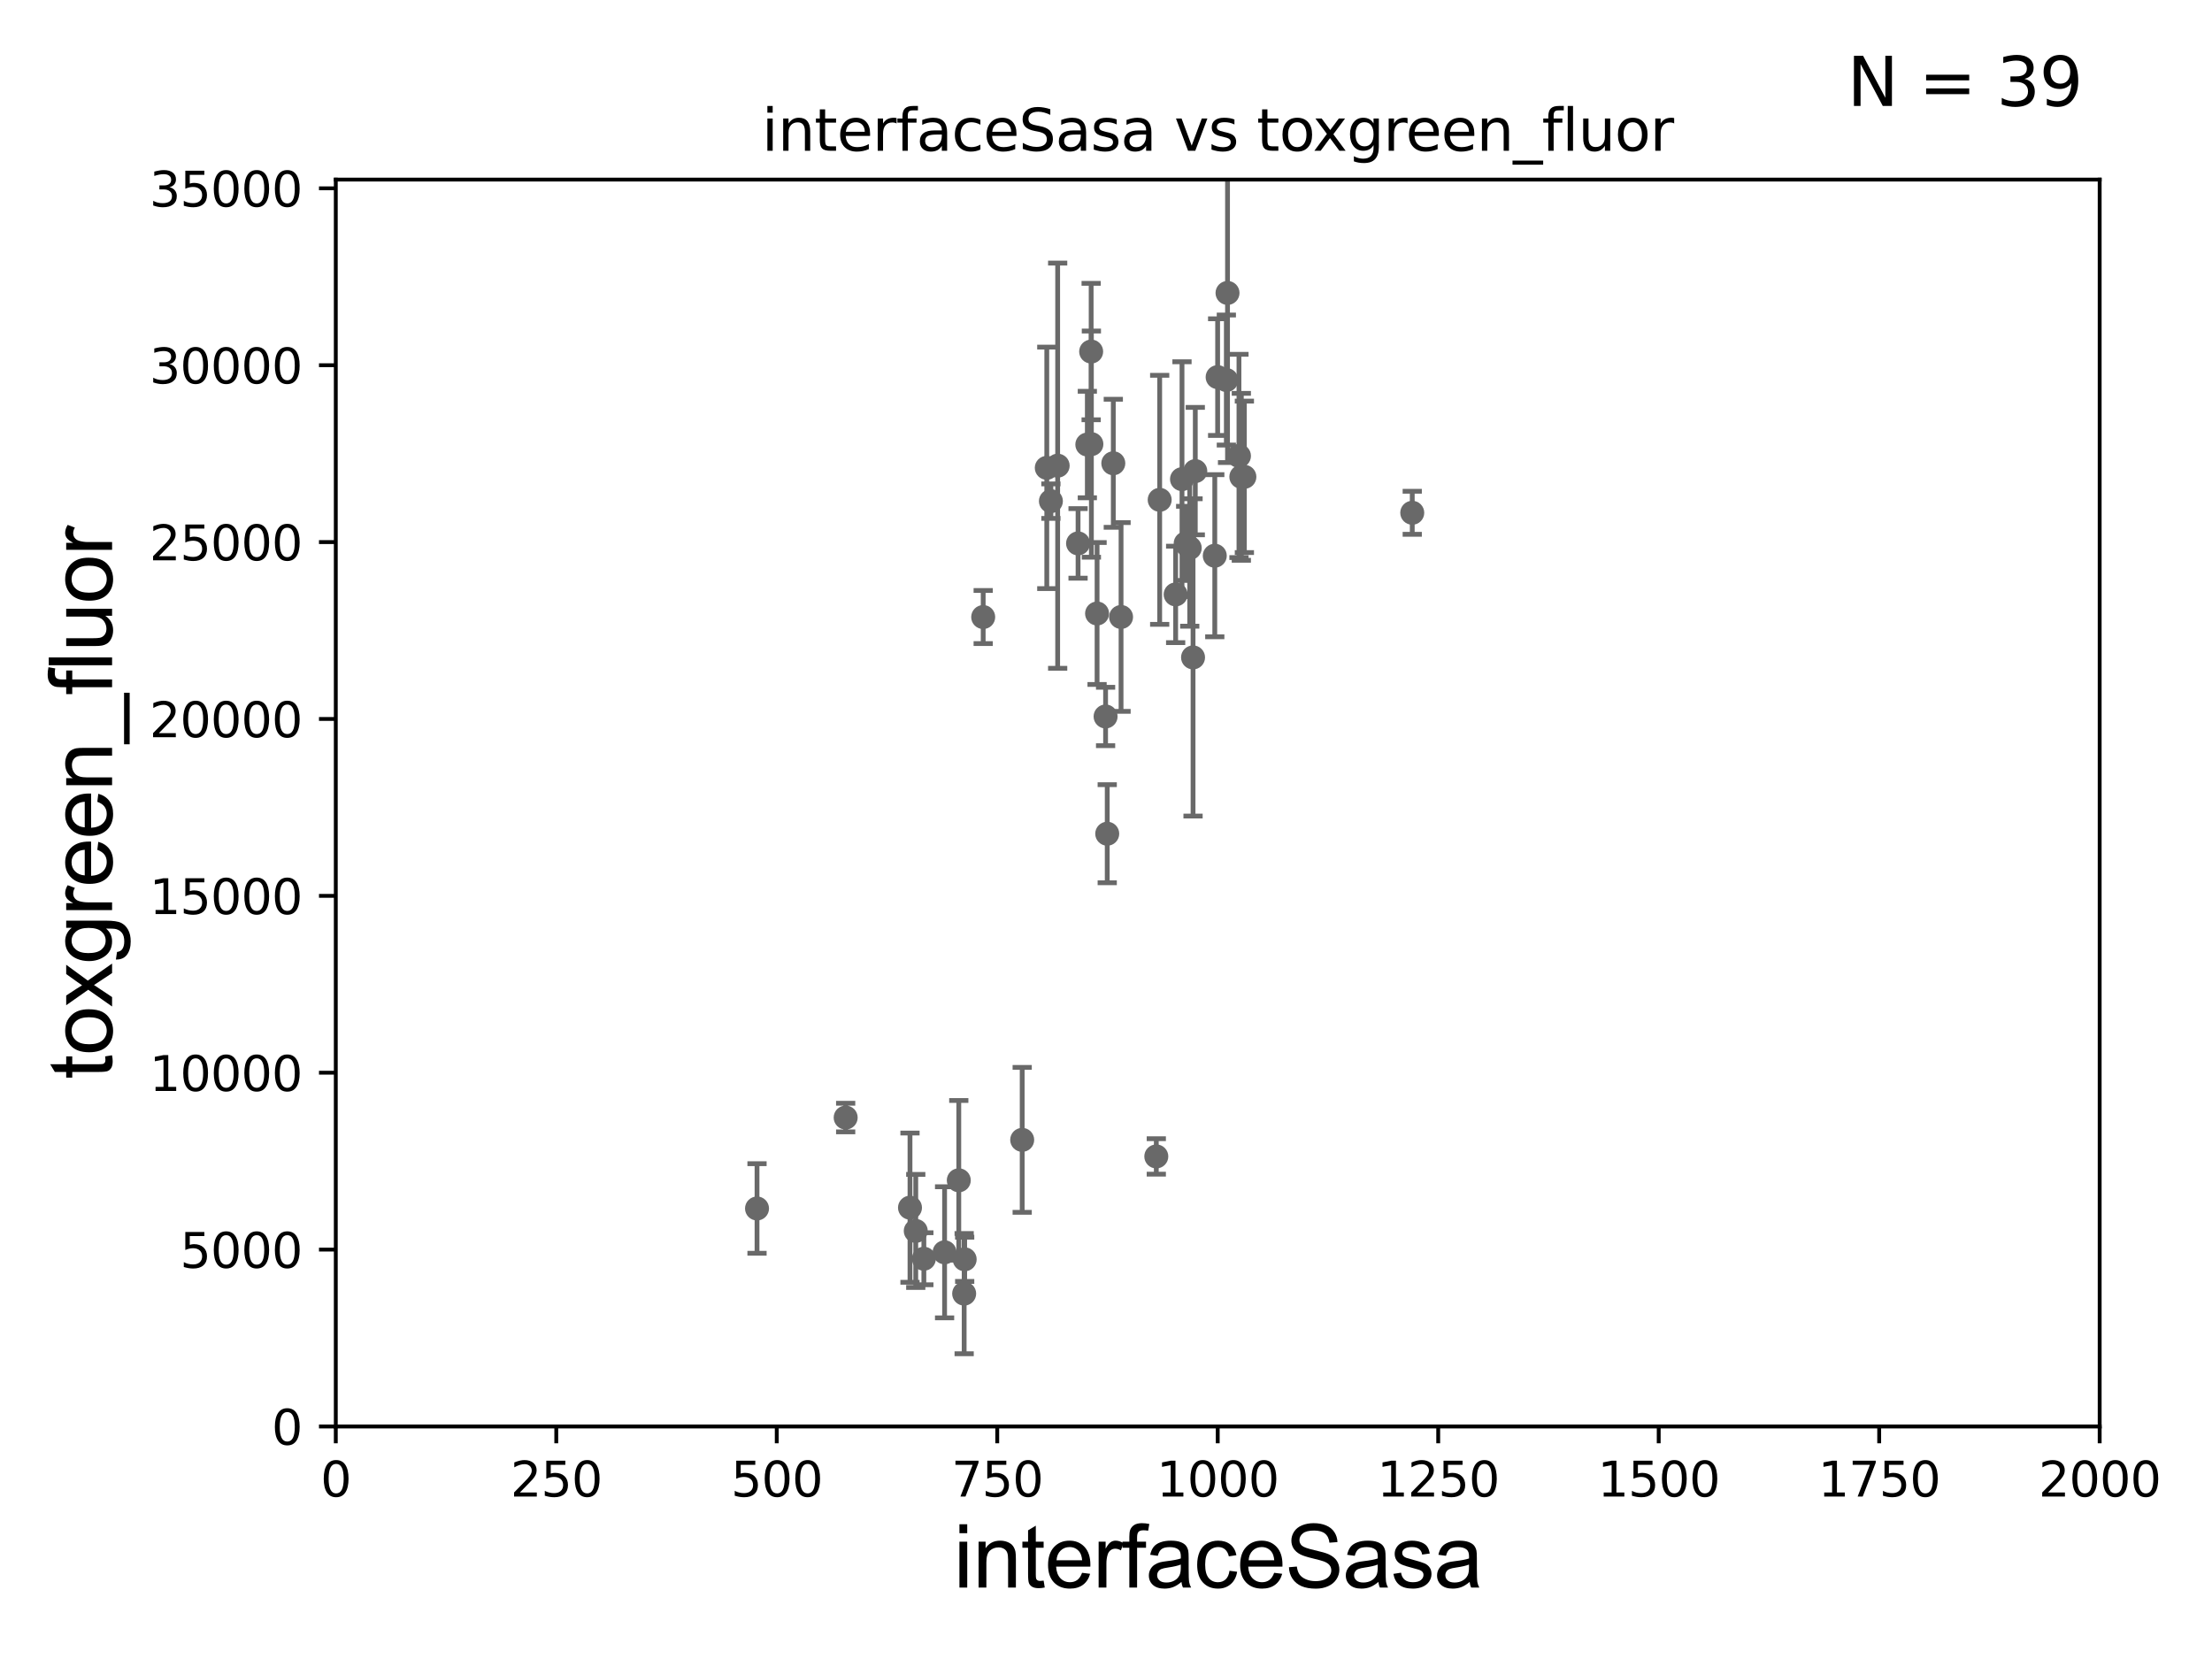 <?xml version="1.0" encoding="utf-8" standalone="no"?>
<!DOCTYPE svg PUBLIC "-//W3C//DTD SVG 1.1//EN"
  "http://www.w3.org/Graphics/SVG/1.1/DTD/svg11.dtd">
<svg xmlns:xlink="http://www.w3.org/1999/xlink" width="460.8pt" height="345.6pt" viewBox="0 0 460.8 345.6" xmlns="http://www.w3.org/2000/svg" version="1.1">
 <defs>
  <style type="text/css">*{stroke-linejoin: round; stroke-linecap: butt}</style>
 </defs>
 <g id="figure_1">
  <g id="patch_1">
   <path d="M 0 345.6 
L 460.8 345.6 
L 460.8 0 
L 0 0 
z
" style="fill: #ffffff"/>
  </g>
  <g id="axes_1">
   <g id="patch_2">
    <path d="M 69.95 297.16 
L 437.4 297.16 
L 437.4 37.411 
L 69.95 37.411 
z
" style="fill: #ffffff"/>
   </g>
   <g id="PathCollection_1">
    <defs>
     <path id="m5fcd226a9e" d="M 0 1.118 
C 0.297 1.118 0.581 1 0.791 0.791 
C 1 0.581 1.118 0.297 1.118 0 
C 1.118 -0.297 1 -0.581 0.791 -0.791 
C 0.581 -1 0.297 -1.118 0 -1.118 
C -0.297 -1.118 -0.581 -1 -0.791 -0.791 
C -1 -0.581 -1.118 -0.297 -1.118 0 
C -1.118 0.297 -1 0.581 -0.791 0.791 
C -0.581 1 -0.297 1.118 0 1.118 
z
" style="stroke: #696969"/>
    </defs>
    <g clip-path="url(#pe45f0cc20d)">
     <use xlink:href="#m5fcd226a9e" x="246.998" y="113.199" style="fill: #696969; stroke: #696969"/>
     <use xlink:href="#m5fcd226a9e" x="231.922" y="96.508" style="fill: #696969; stroke: #696969"/>
     <use xlink:href="#m5fcd226a9e" x="204.817" y="128.542" style="fill: #696969; stroke: #696969"/>
     <use xlink:href="#m5fcd226a9e" x="226.511" y="92.606" style="fill: #696969; stroke: #696969"/>
     <use xlink:href="#m5fcd226a9e" x="220.331" y="97.008" style="fill: #696969; stroke: #696969"/>
     <use xlink:href="#m5fcd226a9e" x="218.922" y="104.399" style="fill: #696969; stroke: #696969"/>
     <use xlink:href="#m5fcd226a9e" x="212.941" y="237.453" style="fill: #696969; stroke: #696969"/>
     <use xlink:href="#m5fcd226a9e" x="233.537" y="128.528" style="fill: #696969; stroke: #696969"/>
     <use xlink:href="#m5fcd226a9e" x="227.355" y="92.52" style="fill: #696969; stroke: #696969"/>
     <use xlink:href="#m5fcd226a9e" x="230.656" y="173.68" style="fill: #696969; stroke: #696969"/>
     <use xlink:href="#m5fcd226a9e" x="157.701" y="251.749" style="fill: #696969; stroke: #696969"/>
     <use xlink:href="#m5fcd226a9e" x="200.852" y="269.485" style="fill: #696969; stroke: #696969"/>
     <use xlink:href="#m5fcd226a9e" x="200.959" y="262.34" style="fill: #696969; stroke: #696969"/>
     <use xlink:href="#m5fcd226a9e" x="192.456" y="262.218" style="fill: #696969; stroke: #696969"/>
     <use xlink:href="#m5fcd226a9e" x="189.568" y="251.58" style="fill: #696969; stroke: #696969"/>
     <use xlink:href="#m5fcd226a9e" x="199.733" y="245.88" style="fill: #696969; stroke: #696969"/>
     <use xlink:href="#m5fcd226a9e" x="176.169" y="232.809" style="fill: #696969; stroke: #696969"/>
     <use xlink:href="#m5fcd226a9e" x="240.879" y="240.906" style="fill: #696969; stroke: #696969"/>
     <use xlink:href="#m5fcd226a9e" x="196.775" y="260.876" style="fill: #696969; stroke: #696969"/>
     <use xlink:href="#m5fcd226a9e" x="253.655" y="78.559" style="fill: #696969; stroke: #696969"/>
     <use xlink:href="#m5fcd226a9e" x="294.197" y="106.821" style="fill: #696969; stroke: #696969"/>
     <use xlink:href="#m5fcd226a9e" x="248.533" y="136.951" style="fill: #696969; stroke: #696969"/>
     <use xlink:href="#m5fcd226a9e" x="246.232" y="99.816" style="fill: #696969; stroke: #696969"/>
     <use xlink:href="#m5fcd226a9e" x="258.099" y="94.978" style="fill: #696969; stroke: #696969"/>
     <use xlink:href="#m5fcd226a9e" x="224.58" y="113.2" style="fill: #696969; stroke: #696969"/>
     <use xlink:href="#m5fcd226a9e" x="255.47" y="79.167" style="fill: #696969; stroke: #696969"/>
     <use xlink:href="#m5fcd226a9e" x="227.307" y="73.236" style="fill: #696969; stroke: #696969"/>
     <use xlink:href="#m5fcd226a9e" x="253.061" y="115.767" style="fill: #696969; stroke: #696969"/>
     <use xlink:href="#m5fcd226a9e" x="228.541" y="127.804" style="fill: #696969; stroke: #696969"/>
     <use xlink:href="#m5fcd226a9e" x="258.593" y="99.328" style="fill: #696969; stroke: #696969"/>
     <use xlink:href="#m5fcd226a9e" x="259.227" y="99.335" style="fill: #696969; stroke: #696969"/>
     <use xlink:href="#m5fcd226a9e" x="241.584" y="104.123" style="fill: #696969; stroke: #696969"/>
     <use xlink:href="#m5fcd226a9e" x="244.911" y="123.829" style="fill: #696969; stroke: #696969"/>
     <use xlink:href="#m5fcd226a9e" x="255.716" y="61.025" style="fill: #696969; stroke: #696969"/>
     <use xlink:href="#m5fcd226a9e" x="249.001" y="98.139" style="fill: #696969; stroke: #696969"/>
     <use xlink:href="#m5fcd226a9e" x="230.314" y="149.256" style="fill: #696969; stroke: #696969"/>
     <use xlink:href="#m5fcd226a9e" x="218.064" y="97.461" style="fill: #696969; stroke: #696969"/>
     <use xlink:href="#m5fcd226a9e" x="247.844" y="114.153" style="fill: #696969; stroke: #696969"/>
     <use xlink:href="#m5fcd226a9e" x="190.769" y="256.425" style="fill: #696969; stroke: #696969"/>
    </g>
   </g>
   <g id="matplotlib.axis_1">
    <g id="xtick_1">
     <g id="line2d_1">
      <defs>
       <path id="m1f55e0114c" d="M 0 0 
L 0 3.5 
" style="stroke: #000000; stroke-width: 0.8"/>
      </defs>
      <g>
       <use xlink:href="#m1f55e0114c" x="69.95" y="297.16" style="stroke: #000000; stroke-width: 0.8"/>
      </g>
     </g>
     <g id="text_1">
      <!-- 0 -->
      <g transform="translate(66.769 311.758)scale(0.1 -0.1)">
       <defs>
        <path id="DejaVuSans-30" d="M 2034 4250 
Q 1547 4250 1301 3770 
Q 1056 3291 1056 2328 
Q 1056 1369 1301 889 
Q 1547 409 2034 409 
Q 2525 409 2770 889 
Q 3016 1369 3016 2328 
Q 3016 3291 2770 3770 
Q 2525 4250 2034 4250 
z
M 2034 4750 
Q 2819 4750 3233 4129 
Q 3647 3509 3647 2328 
Q 3647 1150 3233 529 
Q 2819 -91 2034 -91 
Q 1250 -91 836 529 
Q 422 1150 422 2328 
Q 422 3509 836 4129 
Q 1250 4750 2034 4750 
z
" transform="scale(0.016)"/>
       </defs>
       <use xlink:href="#DejaVuSans-30"/>
      </g>
     </g>
    </g>
    <g id="xtick_2">
     <g id="line2d_2">
      <g>
       <use xlink:href="#m1f55e0114c" x="115.881" y="297.16" style="stroke: #000000; stroke-width: 0.8"/>
      </g>
     </g>
     <g id="text_2">
      <!-- 250 -->
      <g transform="translate(106.338 311.758)scale(0.1 -0.1)">
       <defs>
        <path id="DejaVuSans-32" d="M 1228 531 
L 3431 531 
L 3431 0 
L 469 0 
L 469 531 
Q 828 903 1448 1529 
Q 2069 2156 2228 2338 
Q 2531 2678 2651 2914 
Q 2772 3150 2772 3378 
Q 2772 3750 2511 3984 
Q 2250 4219 1831 4219 
Q 1534 4219 1204 4116 
Q 875 4013 500 3803 
L 500 4441 
Q 881 4594 1212 4672 
Q 1544 4750 1819 4750 
Q 2544 4750 2975 4387 
Q 3406 4025 3406 3419 
Q 3406 3131 3298 2873 
Q 3191 2616 2906 2266 
Q 2828 2175 2409 1742 
Q 1991 1309 1228 531 
z
" transform="scale(0.016)"/>
        <path id="DejaVuSans-35" d="M 691 4666 
L 3169 4666 
L 3169 4134 
L 1269 4134 
L 1269 2991 
Q 1406 3038 1543 3061 
Q 1681 3084 1819 3084 
Q 2600 3084 3056 2656 
Q 3513 2228 3513 1497 
Q 3513 744 3044 326 
Q 2575 -91 1722 -91 
Q 1428 -91 1123 -41 
Q 819 9 494 109 
L 494 744 
Q 775 591 1075 516 
Q 1375 441 1709 441 
Q 2250 441 2565 725 
Q 2881 1009 2881 1497 
Q 2881 1984 2565 2268 
Q 2250 2553 1709 2553 
Q 1456 2553 1204 2497 
Q 953 2441 691 2322 
L 691 4666 
z
" transform="scale(0.016)"/>
       </defs>
       <use xlink:href="#DejaVuSans-32"/>
       <use xlink:href="#DejaVuSans-35" x="63.623"/>
       <use xlink:href="#DejaVuSans-30" x="127.246"/>
      </g>
     </g>
    </g>
    <g id="xtick_3">
     <g id="line2d_3">
      <g>
       <use xlink:href="#m1f55e0114c" x="161.812" y="297.16" style="stroke: #000000; stroke-width: 0.8"/>
      </g>
     </g>
     <g id="text_3">
      <!-- 500 -->
      <g transform="translate(152.269 311.758)scale(0.1 -0.1)">
       <use xlink:href="#DejaVuSans-35"/>
       <use xlink:href="#DejaVuSans-30" x="63.623"/>
       <use xlink:href="#DejaVuSans-30" x="127.246"/>
      </g>
     </g>
    </g>
    <g id="xtick_4">
     <g id="line2d_4">
      <g>
       <use xlink:href="#m1f55e0114c" x="207.744" y="297.16" style="stroke: #000000; stroke-width: 0.8"/>
      </g>
     </g>
     <g id="text_4">
      <!-- 750 -->
      <g transform="translate(198.2 311.758)scale(0.1 -0.1)">
       <defs>
        <path id="DejaVuSans-37" d="M 525 4666 
L 3525 4666 
L 3525 4397 
L 1831 0 
L 1172 0 
L 2766 4134 
L 525 4134 
L 525 4666 
z
" transform="scale(0.016)"/>
       </defs>
       <use xlink:href="#DejaVuSans-37"/>
       <use xlink:href="#DejaVuSans-35" x="63.623"/>
       <use xlink:href="#DejaVuSans-30" x="127.246"/>
      </g>
     </g>
    </g>
    <g id="xtick_5">
     <g id="line2d_5">
      <g>
       <use xlink:href="#m1f55e0114c" x="253.675" y="297.16" style="stroke: #000000; stroke-width: 0.8"/>
      </g>
     </g>
     <g id="text_5">
      <!-- 1000 -->
      <g transform="translate(240.95 311.758)scale(0.1 -0.1)">
       <defs>
        <path id="DejaVuSans-31" d="M 794 531 
L 1825 531 
L 1825 4091 
L 703 3866 
L 703 4441 
L 1819 4666 
L 2450 4666 
L 2450 531 
L 3481 531 
L 3481 0 
L 794 0 
L 794 531 
z
" transform="scale(0.016)"/>
       </defs>
       <use xlink:href="#DejaVuSans-31"/>
       <use xlink:href="#DejaVuSans-30" x="63.623"/>
       <use xlink:href="#DejaVuSans-30" x="127.246"/>
       <use xlink:href="#DejaVuSans-30" x="190.869"/>
      </g>
     </g>
    </g>
    <g id="xtick_6">
     <g id="line2d_6">
      <g>
       <use xlink:href="#m1f55e0114c" x="299.606" y="297.16" style="stroke: #000000; stroke-width: 0.8"/>
      </g>
     </g>
     <g id="text_6">
      <!-- 1250 -->
      <g transform="translate(286.881 311.758)scale(0.1 -0.1)">
       <use xlink:href="#DejaVuSans-31"/>
       <use xlink:href="#DejaVuSans-32" x="63.623"/>
       <use xlink:href="#DejaVuSans-35" x="127.246"/>
       <use xlink:href="#DejaVuSans-30" x="190.869"/>
      </g>
     </g>
    </g>
    <g id="xtick_7">
     <g id="line2d_7">
      <g>
       <use xlink:href="#m1f55e0114c" x="345.538" y="297.16" style="stroke: #000000; stroke-width: 0.8"/>
      </g>
     </g>
     <g id="text_7">
      <!-- 1500 -->
      <g transform="translate(332.812 311.758)scale(0.1 -0.1)">
       <use xlink:href="#DejaVuSans-31"/>
       <use xlink:href="#DejaVuSans-35" x="63.623"/>
       <use xlink:href="#DejaVuSans-30" x="127.246"/>
       <use xlink:href="#DejaVuSans-30" x="190.869"/>
      </g>
     </g>
    </g>
    <g id="xtick_8">
     <g id="line2d_8">
      <g>
       <use xlink:href="#m1f55e0114c" x="391.469" y="297.16" style="stroke: #000000; stroke-width: 0.8"/>
      </g>
     </g>
     <g id="text_8">
      <!-- 1750 -->
      <g transform="translate(378.744 311.758)scale(0.1 -0.1)">
       <use xlink:href="#DejaVuSans-31"/>
       <use xlink:href="#DejaVuSans-37" x="63.623"/>
       <use xlink:href="#DejaVuSans-35" x="127.246"/>
       <use xlink:href="#DejaVuSans-30" x="190.869"/>
      </g>
     </g>
    </g>
    <g id="xtick_9">
     <g id="line2d_9">
      <g>
       <use xlink:href="#m1f55e0114c" x="437.4" y="297.16" style="stroke: #000000; stroke-width: 0.8"/>
      </g>
     </g>
     <g id="text_9">
      <!-- 2000 -->
      <g transform="translate(424.675 311.758)scale(0.1 -0.1)">
       <use xlink:href="#DejaVuSans-32"/>
       <use xlink:href="#DejaVuSans-30" x="63.623"/>
       <use xlink:href="#DejaVuSans-30" x="127.246"/>
       <use xlink:href="#DejaVuSans-30" x="190.869"/>
      </g>
     </g>
    </g>
    <g id="text_10">
     <!-- interfaceSasa -->
     <g transform="translate(198.646 330.722)scale(0.18 -0.18)">
      <defs>
       <path id="ArialMT-69" d="M 425 3934 
L 425 4581 
L 988 4581 
L 988 3934 
L 425 3934 
z
M 425 0 
L 425 3319 
L 988 3319 
L 988 0 
L 425 0 
z
" transform="scale(0.016)"/>
       <path id="ArialMT-6e" d="M 422 0 
L 422 3319 
L 928 3319 
L 928 2847 
Q 1294 3394 1984 3394 
Q 2284 3394 2536 3286 
Q 2788 3178 2913 3003 
Q 3038 2828 3088 2588 
Q 3119 2431 3119 2041 
L 3119 0 
L 2556 0 
L 2556 2019 
Q 2556 2363 2490 2533 
Q 2425 2703 2258 2804 
Q 2091 2906 1866 2906 
Q 1506 2906 1245 2678 
Q 984 2450 984 1813 
L 984 0 
L 422 0 
z
" transform="scale(0.016)"/>
       <path id="ArialMT-74" d="M 1650 503 
L 1731 6 
Q 1494 -44 1306 -44 
Q 1000 -44 831 53 
Q 663 150 594 308 
Q 525 466 525 972 
L 525 2881 
L 113 2881 
L 113 3319 
L 525 3319 
L 525 4141 
L 1084 4478 
L 1084 3319 
L 1650 3319 
L 1650 2881 
L 1084 2881 
L 1084 941 
Q 1084 700 1114 631 
Q 1144 563 1211 522 
Q 1278 481 1403 481 
Q 1497 481 1650 503 
z
" transform="scale(0.016)"/>
       <path id="ArialMT-65" d="M 2694 1069 
L 3275 997 
Q 3138 488 2766 206 
Q 2394 -75 1816 -75 
Q 1088 -75 661 373 
Q 234 822 234 1631 
Q 234 2469 665 2931 
Q 1097 3394 1784 3394 
Q 2450 3394 2872 2941 
Q 3294 2488 3294 1666 
Q 3294 1616 3291 1516 
L 816 1516 
Q 847 969 1125 678 
Q 1403 388 1819 388 
Q 2128 388 2347 550 
Q 2566 713 2694 1069 
z
M 847 1978 
L 2700 1978 
Q 2663 2397 2488 2606 
Q 2219 2931 1791 2931 
Q 1403 2931 1139 2672 
Q 875 2413 847 1978 
z
" transform="scale(0.016)"/>
       <path id="ArialMT-72" d="M 416 0 
L 416 3319 
L 922 3319 
L 922 2816 
Q 1116 3169 1280 3281 
Q 1444 3394 1641 3394 
Q 1925 3394 2219 3213 
L 2025 2691 
Q 1819 2813 1613 2813 
Q 1428 2813 1281 2702 
Q 1134 2591 1072 2394 
Q 978 2094 978 1738 
L 978 0 
L 416 0 
z
" transform="scale(0.016)"/>
       <path id="ArialMT-66" d="M 556 0 
L 556 2881 
L 59 2881 
L 59 3319 
L 556 3319 
L 556 3672 
Q 556 4006 616 4169 
Q 697 4388 901 4523 
Q 1106 4659 1475 4659 
Q 1713 4659 2000 4603 
L 1916 4113 
Q 1741 4144 1584 4144 
Q 1328 4144 1222 4034 
Q 1116 3925 1116 3625 
L 1116 3319 
L 1763 3319 
L 1763 2881 
L 1116 2881 
L 1116 0 
L 556 0 
z
" transform="scale(0.016)"/>
       <path id="ArialMT-61" d="M 2588 409 
Q 2275 144 1986 34 
Q 1697 -75 1366 -75 
Q 819 -75 525 192 
Q 231 459 231 875 
Q 231 1119 342 1320 
Q 453 1522 633 1644 
Q 813 1766 1038 1828 
Q 1203 1872 1538 1913 
Q 2219 1994 2541 2106 
Q 2544 2222 2544 2253 
Q 2544 2597 2384 2738 
Q 2169 2928 1744 2928 
Q 1347 2928 1158 2789 
Q 969 2650 878 2297 
L 328 2372 
Q 403 2725 575 2942 
Q 747 3159 1072 3276 
Q 1397 3394 1825 3394 
Q 2250 3394 2515 3294 
Q 2781 3194 2906 3042 
Q 3031 2891 3081 2659 
Q 3109 2516 3109 2141 
L 3109 1391 
Q 3109 606 3145 398 
Q 3181 191 3288 0 
L 2700 0 
Q 2613 175 2588 409 
z
M 2541 1666 
Q 2234 1541 1622 1453 
Q 1275 1403 1131 1340 
Q 988 1278 909 1158 
Q 831 1038 831 891 
Q 831 666 1001 516 
Q 1172 366 1500 366 
Q 1825 366 2078 508 
Q 2331 650 2450 897 
Q 2541 1088 2541 1459 
L 2541 1666 
z
" transform="scale(0.016)"/>
       <path id="ArialMT-63" d="M 2588 1216 
L 3141 1144 
Q 3050 572 2676 248 
Q 2303 -75 1759 -75 
Q 1078 -75 664 370 
Q 250 816 250 1647 
Q 250 2184 428 2587 
Q 606 2991 970 3192 
Q 1334 3394 1763 3394 
Q 2303 3394 2647 3120 
Q 2991 2847 3088 2344 
L 2541 2259 
Q 2463 2594 2264 2762 
Q 2066 2931 1784 2931 
Q 1359 2931 1093 2626 
Q 828 2322 828 1663 
Q 828 994 1084 691 
Q 1341 388 1753 388 
Q 2084 388 2306 591 
Q 2528 794 2588 1216 
z
" transform="scale(0.016)"/>
       <path id="ArialMT-53" d="M 288 1472 
L 859 1522 
Q 900 1178 1048 958 
Q 1197 738 1509 602 
Q 1822 466 2213 466 
Q 2559 466 2825 569 
Q 3091 672 3220 851 
Q 3350 1031 3350 1244 
Q 3350 1459 3225 1620 
Q 3100 1781 2813 1891 
Q 2628 1963 1997 2114 
Q 1366 2266 1113 2400 
Q 784 2572 623 2826 
Q 463 3081 463 3397 
Q 463 3744 659 4045 
Q 856 4347 1234 4503 
Q 1613 4659 2075 4659 
Q 2584 4659 2973 4495 
Q 3363 4331 3572 4012 
Q 3781 3694 3797 3291 
L 3216 3247 
Q 3169 3681 2898 3903 
Q 2628 4125 2100 4125 
Q 1550 4125 1298 3923 
Q 1047 3722 1047 3438 
Q 1047 3191 1225 3031 
Q 1400 2872 2139 2705 
Q 2878 2538 3153 2413 
Q 3553 2228 3743 1945 
Q 3934 1663 3934 1294 
Q 3934 928 3725 604 
Q 3516 281 3123 101 
Q 2731 -78 2241 -78 
Q 1619 -78 1198 103 
Q 778 284 539 648 
Q 300 1013 288 1472 
z
" transform="scale(0.016)"/>
       <path id="ArialMT-73" d="M 197 991 
L 753 1078 
Q 800 744 1014 566 
Q 1228 388 1613 388 
Q 2000 388 2187 545 
Q 2375 703 2375 916 
Q 2375 1106 2209 1216 
Q 2094 1291 1634 1406 
Q 1016 1563 777 1677 
Q 538 1791 414 1992 
Q 291 2194 291 2438 
Q 291 2659 392 2848 
Q 494 3038 669 3163 
Q 800 3259 1026 3326 
Q 1253 3394 1513 3394 
Q 1903 3394 2198 3281 
Q 2494 3169 2634 2976 
Q 2775 2784 2828 2463 
L 2278 2388 
Q 2241 2644 2061 2787 
Q 1881 2931 1553 2931 
Q 1166 2931 1000 2803 
Q 834 2675 834 2503 
Q 834 2394 903 2306 
Q 972 2216 1119 2156 
Q 1203 2125 1616 2013 
Q 2213 1853 2448 1751 
Q 2684 1650 2818 1456 
Q 2953 1263 2953 975 
Q 2953 694 2789 445 
Q 2625 197 2315 61 
Q 2006 -75 1616 -75 
Q 969 -75 630 194 
Q 291 463 197 991 
z
" transform="scale(0.016)"/>
      </defs>
      <use xlink:href="#ArialMT-69"/>
      <use xlink:href="#ArialMT-6e" x="22.217"/>
      <use xlink:href="#ArialMT-74" x="77.832"/>
      <use xlink:href="#ArialMT-65" x="105.615"/>
      <use xlink:href="#ArialMT-72" x="161.23"/>
      <use xlink:href="#ArialMT-66" x="194.531"/>
      <use xlink:href="#ArialMT-61" x="222.314"/>
      <use xlink:href="#ArialMT-63" x="277.93"/>
      <use xlink:href="#ArialMT-65" x="327.93"/>
      <use xlink:href="#ArialMT-53" x="383.545"/>
      <use xlink:href="#ArialMT-61" x="450.244"/>
      <use xlink:href="#ArialMT-73" x="505.859"/>
      <use xlink:href="#ArialMT-61" x="555.859"/>
     </g>
    </g>
   </g>
   <g id="matplotlib.axis_2">
    <g id="ytick_1">
     <g id="line2d_10">
      <defs>
       <path id="m464874599d" d="M 0 0 
L -3.5 0 
" style="stroke: #000000; stroke-width: 0.8"/>
      </defs>
      <g>
       <use xlink:href="#m464874599d" x="69.95" y="297.16" style="stroke: #000000; stroke-width: 0.8"/>
      </g>
     </g>
     <g id="text_11">
      <!-- 0 -->
      <g transform="translate(56.587 300.959)scale(0.1 -0.1)">
       <use xlink:href="#DejaVuSans-30"/>
      </g>
     </g>
    </g>
    <g id="ytick_2">
     <g id="line2d_11">
      <g>
       <use xlink:href="#m464874599d" x="69.95" y="260.313" style="stroke: #000000; stroke-width: 0.8"/>
      </g>
     </g>
     <g id="text_12">
      <!-- 5000 -->
      <g transform="translate(37.5 264.112)scale(0.1 -0.1)">
       <use xlink:href="#DejaVuSans-35"/>
       <use xlink:href="#DejaVuSans-30" x="63.623"/>
       <use xlink:href="#DejaVuSans-30" x="127.246"/>
       <use xlink:href="#DejaVuSans-30" x="190.869"/>
      </g>
     </g>
    </g>
    <g id="ytick_3">
     <g id="line2d_12">
      <g>
       <use xlink:href="#m464874599d" x="69.95" y="223.467" style="stroke: #000000; stroke-width: 0.8"/>
      </g>
     </g>
     <g id="text_13">
      <!-- 10000 -->
      <g transform="translate(31.137 227.266)scale(0.1 -0.1)">
       <use xlink:href="#DejaVuSans-31"/>
       <use xlink:href="#DejaVuSans-30" x="63.623"/>
       <use xlink:href="#DejaVuSans-30" x="127.246"/>
       <use xlink:href="#DejaVuSans-30" x="190.869"/>
       <use xlink:href="#DejaVuSans-30" x="254.492"/>
      </g>
     </g>
    </g>
    <g id="ytick_4">
     <g id="line2d_13">
      <g>
       <use xlink:href="#m464874599d" x="69.95" y="186.62" style="stroke: #000000; stroke-width: 0.8"/>
      </g>
     </g>
     <g id="text_14">
      <!-- 15000 -->
      <g transform="translate(31.137 190.419)scale(0.1 -0.1)">
       <use xlink:href="#DejaVuSans-31"/>
       <use xlink:href="#DejaVuSans-35" x="63.623"/>
       <use xlink:href="#DejaVuSans-30" x="127.246"/>
       <use xlink:href="#DejaVuSans-30" x="190.869"/>
       <use xlink:href="#DejaVuSans-30" x="254.492"/>
      </g>
     </g>
    </g>
    <g id="ytick_5">
     <g id="line2d_14">
      <g>
       <use xlink:href="#m464874599d" x="69.95" y="149.773" style="stroke: #000000; stroke-width: 0.8"/>
      </g>
     </g>
     <g id="text_15">
      <!-- 20000 -->
      <g transform="translate(31.137 153.572)scale(0.1 -0.1)">
       <use xlink:href="#DejaVuSans-32"/>
       <use xlink:href="#DejaVuSans-30" x="63.623"/>
       <use xlink:href="#DejaVuSans-30" x="127.246"/>
       <use xlink:href="#DejaVuSans-30" x="190.869"/>
       <use xlink:href="#DejaVuSans-30" x="254.492"/>
      </g>
     </g>
    </g>
    <g id="ytick_6">
     <g id="line2d_15">
      <g>
       <use xlink:href="#m464874599d" x="69.95" y="112.926" style="stroke: #000000; stroke-width: 0.8"/>
      </g>
     </g>
     <g id="text_16">
      <!-- 25000 -->
      <g transform="translate(31.137 116.726)scale(0.1 -0.1)">
       <use xlink:href="#DejaVuSans-32"/>
       <use xlink:href="#DejaVuSans-35" x="63.623"/>
       <use xlink:href="#DejaVuSans-30" x="127.246"/>
       <use xlink:href="#DejaVuSans-30" x="190.869"/>
       <use xlink:href="#DejaVuSans-30" x="254.492"/>
      </g>
     </g>
    </g>
    <g id="ytick_7">
     <g id="line2d_16">
      <g>
       <use xlink:href="#m464874599d" x="69.95" y="76.08" style="stroke: #000000; stroke-width: 0.8"/>
      </g>
     </g>
     <g id="text_17">
      <!-- 30000 -->
      <g transform="translate(31.137 79.879)scale(0.1 -0.1)">
       <defs>
        <path id="DejaVuSans-33" d="M 2597 2516 
Q 3050 2419 3304 2112 
Q 3559 1806 3559 1356 
Q 3559 666 3084 287 
Q 2609 -91 1734 -91 
Q 1441 -91 1130 -33 
Q 819 25 488 141 
L 488 750 
Q 750 597 1062 519 
Q 1375 441 1716 441 
Q 2309 441 2620 675 
Q 2931 909 2931 1356 
Q 2931 1769 2642 2001 
Q 2353 2234 1838 2234 
L 1294 2234 
L 1294 2753 
L 1863 2753 
Q 2328 2753 2575 2939 
Q 2822 3125 2822 3475 
Q 2822 3834 2567 4026 
Q 2313 4219 1838 4219 
Q 1578 4219 1281 4162 
Q 984 4106 628 3988 
L 628 4550 
Q 988 4650 1302 4700 
Q 1616 4750 1894 4750 
Q 2613 4750 3031 4423 
Q 3450 4097 3450 3541 
Q 3450 3153 3228 2886 
Q 3006 2619 2597 2516 
z
" transform="scale(0.016)"/>
       </defs>
       <use xlink:href="#DejaVuSans-33"/>
       <use xlink:href="#DejaVuSans-30" x="63.623"/>
       <use xlink:href="#DejaVuSans-30" x="127.246"/>
       <use xlink:href="#DejaVuSans-30" x="190.869"/>
       <use xlink:href="#DejaVuSans-30" x="254.492"/>
      </g>
     </g>
    </g>
    <g id="ytick_8">
     <g id="line2d_17">
      <g>
       <use xlink:href="#m464874599d" x="69.95" y="39.233" style="stroke: #000000; stroke-width: 0.8"/>
      </g>
     </g>
     <g id="text_18">
      <!-- 35000 -->
      <g transform="translate(31.137 43.032)scale(0.1 -0.1)">
       <use xlink:href="#DejaVuSans-33"/>
       <use xlink:href="#DejaVuSans-35" x="63.623"/>
       <use xlink:href="#DejaVuSans-30" x="127.246"/>
       <use xlink:href="#DejaVuSans-30" x="190.869"/>
       <use xlink:href="#DejaVuSans-30" x="254.492"/>
      </g>
     </g>
    </g>
    <g id="text_19">
     <!-- toxgreen_fluor -->
     <g transform="translate(23.349 224.818)rotate(-90)scale(0.18 -0.18)">
      <defs>
       <path id="ArialMT-6f" d="M 213 1659 
Q 213 2581 725 3025 
Q 1153 3394 1769 3394 
Q 2453 3394 2887 2945 
Q 3322 2497 3322 1706 
Q 3322 1066 3130 698 
Q 2938 331 2570 128 
Q 2203 -75 1769 -75 
Q 1072 -75 642 372 
Q 213 819 213 1659 
z
M 791 1659 
Q 791 1022 1069 705 
Q 1347 388 1769 388 
Q 2188 388 2466 706 
Q 2744 1025 2744 1678 
Q 2744 2294 2464 2611 
Q 2184 2928 1769 2928 
Q 1347 2928 1069 2612 
Q 791 2297 791 1659 
z
" transform="scale(0.016)"/>
       <path id="ArialMT-78" d="M 47 0 
L 1259 1725 
L 138 3319 
L 841 3319 
L 1350 2541 
Q 1494 2319 1581 2169 
Q 1719 2375 1834 2534 
L 2394 3319 
L 3066 3319 
L 1919 1756 
L 3153 0 
L 2463 0 
L 1781 1031 
L 1600 1309 
L 728 0 
L 47 0 
z
" transform="scale(0.016)"/>
       <path id="ArialMT-67" d="M 319 -275 
L 866 -356 
Q 900 -609 1056 -725 
Q 1266 -881 1628 -881 
Q 2019 -881 2231 -725 
Q 2444 -569 2519 -288 
Q 2563 -116 2559 434 
Q 2191 0 1641 0 
Q 956 0 581 494 
Q 206 988 206 1678 
Q 206 2153 378 2554 
Q 550 2956 876 3175 
Q 1203 3394 1644 3394 
Q 2231 3394 2613 2919 
L 2613 3319 
L 3131 3319 
L 3131 450 
Q 3131 -325 2973 -648 
Q 2816 -972 2473 -1159 
Q 2131 -1347 1631 -1347 
Q 1038 -1347 672 -1080 
Q 306 -813 319 -275 
z
M 784 1719 
Q 784 1066 1043 766 
Q 1303 466 1694 466 
Q 2081 466 2343 764 
Q 2606 1063 2606 1700 
Q 2606 2309 2336 2618 
Q 2066 2928 1684 2928 
Q 1309 2928 1046 2623 
Q 784 2319 784 1719 
z
" transform="scale(0.016)"/>
       <path id="ArialMT-5f" d="M -97 -1272 
L -97 -866 
L 3631 -866 
L 3631 -1272 
L -97 -1272 
z
" transform="scale(0.016)"/>
       <path id="ArialMT-6c" d="M 409 0 
L 409 4581 
L 972 4581 
L 972 0 
L 409 0 
z
" transform="scale(0.016)"/>
       <path id="ArialMT-75" d="M 2597 0 
L 2597 488 
Q 2209 -75 1544 -75 
Q 1250 -75 995 37 
Q 741 150 617 320 
Q 494 491 444 738 
Q 409 903 409 1263 
L 409 3319 
L 972 3319 
L 972 1478 
Q 972 1038 1006 884 
Q 1059 663 1231 536 
Q 1403 409 1656 409 
Q 1909 409 2131 539 
Q 2353 669 2445 892 
Q 2538 1116 2538 1541 
L 2538 3319 
L 3100 3319 
L 3100 0 
L 2597 0 
z
" transform="scale(0.016)"/>
      </defs>
      <use xlink:href="#ArialMT-74"/>
      <use xlink:href="#ArialMT-6f" x="27.783"/>
      <use xlink:href="#ArialMT-78" x="83.398"/>
      <use xlink:href="#ArialMT-67" x="133.398"/>
      <use xlink:href="#ArialMT-72" x="189.014"/>
      <use xlink:href="#ArialMT-65" x="222.314"/>
      <use xlink:href="#ArialMT-65" x="277.93"/>
      <use xlink:href="#ArialMT-6e" x="333.545"/>
      <use xlink:href="#ArialMT-5f" x="389.16"/>
      <use xlink:href="#ArialMT-66" x="444.775"/>
      <use xlink:href="#ArialMT-6c" x="472.559"/>
      <use xlink:href="#ArialMT-75" x="494.775"/>
      <use xlink:href="#ArialMT-6f" x="550.391"/>
      <use xlink:href="#ArialMT-72" x="606.006"/>
     </g>
    </g>
   </g>
   <g id="LineCollection_1">
    <path d="M 246.998 120.924 
L 246.998 105.473 
" clip-path="url(#pe45f0cc20d)" style="fill: none; stroke: #696969"/>
    <path d="M 231.922 109.846 
L 231.922 83.17 
" clip-path="url(#pe45f0cc20d)" style="fill: none; stroke: #696969"/>
    <path d="M 204.817 134.072 
L 204.817 123.012 
" clip-path="url(#pe45f0cc20d)" style="fill: none; stroke: #696969"/>
    <path d="M 226.511 103.699 
L 226.511 81.513 
" clip-path="url(#pe45f0cc20d)" style="fill: none; stroke: #696969"/>
    <path d="M 220.331 139.214 
L 220.331 54.803 
" clip-path="url(#pe45f0cc20d)" style="fill: none; stroke: #696969"/>
    <path d="M 218.922 107.993 
L 218.922 100.805 
" clip-path="url(#pe45f0cc20d)" style="fill: none; stroke: #696969"/>
    <path d="M 212.941 252.553 
L 212.941 222.354 
" clip-path="url(#pe45f0cc20d)" style="fill: none; stroke: #696969"/>
    <path d="M 233.537 148.187 
L 233.537 108.869 
" clip-path="url(#pe45f0cc20d)" style="fill: none; stroke: #696969"/>
    <path d="M 227.355 116.081 
L 227.355 68.96 
" clip-path="url(#pe45f0cc20d)" style="fill: none; stroke: #696969"/>
    <path d="M 230.656 183.899 
L 230.656 163.462 
" clip-path="url(#pe45f0cc20d)" style="fill: none; stroke: #696969"/>
    <path d="M 157.701 261.079 
L 157.701 242.419 
" clip-path="url(#pe45f0cc20d)" style="fill: none; stroke: #696969"/>
    <path d="M 200.852 282.011 
L 200.852 256.959 
" clip-path="url(#pe45f0cc20d)" style="fill: none; stroke: #696969"/>
    <path d="M 200.959 266.944 
L 200.959 257.736 
" clip-path="url(#pe45f0cc20d)" style="fill: none; stroke: #696969"/>
    <path d="M 192.456 267.638 
L 192.456 256.798 
" clip-path="url(#pe45f0cc20d)" style="fill: none; stroke: #696969"/>
    <path d="M 189.568 267.125 
L 189.568 236.035 
" clip-path="url(#pe45f0cc20d)" style="fill: none; stroke: #696969"/>
    <path d="M 199.733 262.514 
L 199.733 229.247 
" clip-path="url(#pe45f0cc20d)" style="fill: none; stroke: #696969"/>
    <path d="M 176.169 235.79 
L 176.169 229.828 
" clip-path="url(#pe45f0cc20d)" style="fill: none; stroke: #696969"/>
    <path d="M 240.879 244.596 
L 240.879 237.215 
" clip-path="url(#pe45f0cc20d)" style="fill: none; stroke: #696969"/>
    <path d="M 196.775 274.53 
L 196.775 247.222 
" clip-path="url(#pe45f0cc20d)" style="fill: none; stroke: #696969"/>
    <path d="M 253.655 90.71 
L 253.655 66.407 
" clip-path="url(#pe45f0cc20d)" style="fill: none; stroke: #696969"/>
    <path d="M 294.197 111.305 
L 294.197 102.337 
" clip-path="url(#pe45f0cc20d)" style="fill: none; stroke: #696969"/>
    <path d="M 248.533 170 
L 248.533 103.901 
" clip-path="url(#pe45f0cc20d)" style="fill: none; stroke: #696969"/>
    <path d="M 246.232 124.269 
L 246.232 75.362 
" clip-path="url(#pe45f0cc20d)" style="fill: none; stroke: #696969"/>
    <path d="M 258.099 116.151 
L 258.099 73.806 
" clip-path="url(#pe45f0cc20d)" style="fill: none; stroke: #696969"/>
    <path d="M 224.58 120.445 
L 224.58 105.956 
" clip-path="url(#pe45f0cc20d)" style="fill: none; stroke: #696969"/>
    <path d="M 255.47 92.714 
L 255.47 65.62 
" clip-path="url(#pe45f0cc20d)" style="fill: none; stroke: #696969"/>
    <path d="M 227.307 87.444 
L 227.307 59.027 
" clip-path="url(#pe45f0cc20d)" style="fill: none; stroke: #696969"/>
    <path d="M 253.061 132.652 
L 253.061 98.881 
" clip-path="url(#pe45f0cc20d)" style="fill: none; stroke: #696969"/>
    <path d="M 228.541 142.585 
L 228.541 113.023 
" clip-path="url(#pe45f0cc20d)" style="fill: none; stroke: #696969"/>
    <path d="M 258.593 116.714 
L 258.593 81.941 
" clip-path="url(#pe45f0cc20d)" style="fill: none; stroke: #696969"/>
    <path d="M 259.227 115.11 
L 259.227 83.56 
" clip-path="url(#pe45f0cc20d)" style="fill: none; stroke: #696969"/>
    <path d="M 241.584 130.062 
L 241.584 78.185 
" clip-path="url(#pe45f0cc20d)" style="fill: none; stroke: #696969"/>
    <path d="M 244.911 133.875 
L 244.911 113.784 
" clip-path="url(#pe45f0cc20d)" style="fill: none; stroke: #696969"/>
    <path d="M 255.716 96.355 
L 255.716 25.695 
" clip-path="url(#pe45f0cc20d)" style="fill: none; stroke: #696969"/>
    <path d="M 249.001 111.411 
L 249.001 84.868 
" clip-path="url(#pe45f0cc20d)" style="fill: none; stroke: #696969"/>
    <path d="M 230.314 155.339 
L 230.314 143.173 
" clip-path="url(#pe45f0cc20d)" style="fill: none; stroke: #696969"/>
    <path d="M 218.064 122.618 
L 218.064 72.305 
" clip-path="url(#pe45f0cc20d)" style="fill: none; stroke: #696969"/>
    <path d="M 247.844 130.45 
L 247.844 97.856 
" clip-path="url(#pe45f0cc20d)" style="fill: none; stroke: #696969"/>
    <path d="M 190.769 268.199 
L 190.769 244.651 
" clip-path="url(#pe45f0cc20d)" style="fill: none; stroke: #696969"/>
   </g>
   <g id="line2d_18">
    <defs>
     <path id="m8558d55beb" d="M 2 0 
L -2 -0 
" style="stroke: #696969"/>
    </defs>
    <g clip-path="url(#pe45f0cc20d)">
     <use xlink:href="#m8558d55beb" x="246.998" y="120.924" style="fill: #696969; stroke: #696969"/>
     <use xlink:href="#m8558d55beb" x="231.922" y="109.846" style="fill: #696969; stroke: #696969"/>
     <use xlink:href="#m8558d55beb" x="204.817" y="134.072" style="fill: #696969; stroke: #696969"/>
     <use xlink:href="#m8558d55beb" x="226.511" y="103.699" style="fill: #696969; stroke: #696969"/>
     <use xlink:href="#m8558d55beb" x="220.331" y="139.214" style="fill: #696969; stroke: #696969"/>
     <use xlink:href="#m8558d55beb" x="218.922" y="107.993" style="fill: #696969; stroke: #696969"/>
     <use xlink:href="#m8558d55beb" x="212.941" y="252.553" style="fill: #696969; stroke: #696969"/>
     <use xlink:href="#m8558d55beb" x="233.537" y="148.187" style="fill: #696969; stroke: #696969"/>
     <use xlink:href="#m8558d55beb" x="227.355" y="116.081" style="fill: #696969; stroke: #696969"/>
     <use xlink:href="#m8558d55beb" x="230.656" y="183.899" style="fill: #696969; stroke: #696969"/>
     <use xlink:href="#m8558d55beb" x="157.701" y="261.079" style="fill: #696969; stroke: #696969"/>
     <use xlink:href="#m8558d55beb" x="200.852" y="282.011" style="fill: #696969; stroke: #696969"/>
     <use xlink:href="#m8558d55beb" x="200.959" y="266.944" style="fill: #696969; stroke: #696969"/>
     <use xlink:href="#m8558d55beb" x="192.456" y="267.638" style="fill: #696969; stroke: #696969"/>
     <use xlink:href="#m8558d55beb" x="189.568" y="267.125" style="fill: #696969; stroke: #696969"/>
     <use xlink:href="#m8558d55beb" x="199.733" y="262.514" style="fill: #696969; stroke: #696969"/>
     <use xlink:href="#m8558d55beb" x="176.169" y="235.79" style="fill: #696969; stroke: #696969"/>
     <use xlink:href="#m8558d55beb" x="240.879" y="244.596" style="fill: #696969; stroke: #696969"/>
     <use xlink:href="#m8558d55beb" x="196.775" y="274.53" style="fill: #696969; stroke: #696969"/>
     <use xlink:href="#m8558d55beb" x="253.655" y="90.71" style="fill: #696969; stroke: #696969"/>
     <use xlink:href="#m8558d55beb" x="294.197" y="111.305" style="fill: #696969; stroke: #696969"/>
     <use xlink:href="#m8558d55beb" x="248.533" y="170" style="fill: #696969; stroke: #696969"/>
     <use xlink:href="#m8558d55beb" x="246.232" y="124.269" style="fill: #696969; stroke: #696969"/>
     <use xlink:href="#m8558d55beb" x="258.099" y="116.151" style="fill: #696969; stroke: #696969"/>
     <use xlink:href="#m8558d55beb" x="224.58" y="120.445" style="fill: #696969; stroke: #696969"/>
     <use xlink:href="#m8558d55beb" x="255.47" y="92.714" style="fill: #696969; stroke: #696969"/>
     <use xlink:href="#m8558d55beb" x="227.307" y="87.444" style="fill: #696969; stroke: #696969"/>
     <use xlink:href="#m8558d55beb" x="253.061" y="132.652" style="fill: #696969; stroke: #696969"/>
     <use xlink:href="#m8558d55beb" x="228.541" y="142.585" style="fill: #696969; stroke: #696969"/>
     <use xlink:href="#m8558d55beb" x="258.593" y="116.714" style="fill: #696969; stroke: #696969"/>
     <use xlink:href="#m8558d55beb" x="259.227" y="115.11" style="fill: #696969; stroke: #696969"/>
     <use xlink:href="#m8558d55beb" x="241.584" y="130.062" style="fill: #696969; stroke: #696969"/>
     <use xlink:href="#m8558d55beb" x="244.911" y="133.875" style="fill: #696969; stroke: #696969"/>
     <use xlink:href="#m8558d55beb" x="255.716" y="96.355" style="fill: #696969; stroke: #696969"/>
     <use xlink:href="#m8558d55beb" x="249.001" y="111.411" style="fill: #696969; stroke: #696969"/>
     <use xlink:href="#m8558d55beb" x="230.314" y="155.339" style="fill: #696969; stroke: #696969"/>
     <use xlink:href="#m8558d55beb" x="218.064" y="122.618" style="fill: #696969; stroke: #696969"/>
     <use xlink:href="#m8558d55beb" x="247.844" y="130.45" style="fill: #696969; stroke: #696969"/>
     <use xlink:href="#m8558d55beb" x="190.769" y="268.199" style="fill: #696969; stroke: #696969"/>
    </g>
   </g>
   <g id="line2d_19">
    <g clip-path="url(#pe45f0cc20d)">
     <use xlink:href="#m8558d55beb" x="246.998" y="105.473" style="fill: #696969; stroke: #696969"/>
     <use xlink:href="#m8558d55beb" x="231.922" y="83.17" style="fill: #696969; stroke: #696969"/>
     <use xlink:href="#m8558d55beb" x="204.817" y="123.012" style="fill: #696969; stroke: #696969"/>
     <use xlink:href="#m8558d55beb" x="226.511" y="81.513" style="fill: #696969; stroke: #696969"/>
     <use xlink:href="#m8558d55beb" x="220.331" y="54.803" style="fill: #696969; stroke: #696969"/>
     <use xlink:href="#m8558d55beb" x="218.922" y="100.805" style="fill: #696969; stroke: #696969"/>
     <use xlink:href="#m8558d55beb" x="212.941" y="222.354" style="fill: #696969; stroke: #696969"/>
     <use xlink:href="#m8558d55beb" x="233.537" y="108.869" style="fill: #696969; stroke: #696969"/>
     <use xlink:href="#m8558d55beb" x="227.355" y="68.96" style="fill: #696969; stroke: #696969"/>
     <use xlink:href="#m8558d55beb" x="230.656" y="163.462" style="fill: #696969; stroke: #696969"/>
     <use xlink:href="#m8558d55beb" x="157.701" y="242.419" style="fill: #696969; stroke: #696969"/>
     <use xlink:href="#m8558d55beb" x="200.852" y="256.959" style="fill: #696969; stroke: #696969"/>
     <use xlink:href="#m8558d55beb" x="200.959" y="257.736" style="fill: #696969; stroke: #696969"/>
     <use xlink:href="#m8558d55beb" x="192.456" y="256.798" style="fill: #696969; stroke: #696969"/>
     <use xlink:href="#m8558d55beb" x="189.568" y="236.035" style="fill: #696969; stroke: #696969"/>
     <use xlink:href="#m8558d55beb" x="199.733" y="229.247" style="fill: #696969; stroke: #696969"/>
     <use xlink:href="#m8558d55beb" x="176.169" y="229.828" style="fill: #696969; stroke: #696969"/>
     <use xlink:href="#m8558d55beb" x="240.879" y="237.215" style="fill: #696969; stroke: #696969"/>
     <use xlink:href="#m8558d55beb" x="196.775" y="247.222" style="fill: #696969; stroke: #696969"/>
     <use xlink:href="#m8558d55beb" x="253.655" y="66.407" style="fill: #696969; stroke: #696969"/>
     <use xlink:href="#m8558d55beb" x="294.197" y="102.337" style="fill: #696969; stroke: #696969"/>
     <use xlink:href="#m8558d55beb" x="248.533" y="103.901" style="fill: #696969; stroke: #696969"/>
     <use xlink:href="#m8558d55beb" x="246.232" y="75.362" style="fill: #696969; stroke: #696969"/>
     <use xlink:href="#m8558d55beb" x="258.099" y="73.806" style="fill: #696969; stroke: #696969"/>
     <use xlink:href="#m8558d55beb" x="224.58" y="105.956" style="fill: #696969; stroke: #696969"/>
     <use xlink:href="#m8558d55beb" x="255.47" y="65.62" style="fill: #696969; stroke: #696969"/>
     <use xlink:href="#m8558d55beb" x="227.307" y="59.027" style="fill: #696969; stroke: #696969"/>
     <use xlink:href="#m8558d55beb" x="253.061" y="98.881" style="fill: #696969; stroke: #696969"/>
     <use xlink:href="#m8558d55beb" x="228.541" y="113.023" style="fill: #696969; stroke: #696969"/>
     <use xlink:href="#m8558d55beb" x="258.593" y="81.941" style="fill: #696969; stroke: #696969"/>
     <use xlink:href="#m8558d55beb" x="259.227" y="83.56" style="fill: #696969; stroke: #696969"/>
     <use xlink:href="#m8558d55beb" x="241.584" y="78.185" style="fill: #696969; stroke: #696969"/>
     <use xlink:href="#m8558d55beb" x="244.911" y="113.784" style="fill: #696969; stroke: #696969"/>
     <use xlink:href="#m8558d55beb" x="255.716" y="25.695" style="fill: #696969; stroke: #696969"/>
     <use xlink:href="#m8558d55beb" x="249.001" y="84.868" style="fill: #696969; stroke: #696969"/>
     <use xlink:href="#m8558d55beb" x="230.314" y="143.173" style="fill: #696969; stroke: #696969"/>
     <use xlink:href="#m8558d55beb" x="218.064" y="72.305" style="fill: #696969; stroke: #696969"/>
     <use xlink:href="#m8558d55beb" x="247.844" y="97.856" style="fill: #696969; stroke: #696969"/>
     <use xlink:href="#m8558d55beb" x="190.769" y="244.651" style="fill: #696969; stroke: #696969"/>
    </g>
   </g>
   <g id="line2d_20">
    <defs>
     <path id="m2d94b10235" d="M 0 2 
C 0.53 2 1.039 1.789 1.414 1.414 
C 1.789 1.039 2 0.53 2 0 
C 2 -0.53 1.789 -1.039 1.414 -1.414 
C 1.039 -1.789 0.53 -2 0 -2 
C -0.53 -2 -1.039 -1.789 -1.414 -1.414 
C -1.789 -1.039 -2 -0.53 -2 0 
C -2 0.53 -1.789 1.039 -1.414 1.414 
C -1.039 1.789 -0.53 2 0 2 
z
" style="stroke: #696969"/>
    </defs>
    <g clip-path="url(#pe45f0cc20d)">
     <use xlink:href="#m2d94b10235" x="246.998" y="113.199" style="fill: #696969; stroke: #696969"/>
     <use xlink:href="#m2d94b10235" x="231.922" y="96.508" style="fill: #696969; stroke: #696969"/>
     <use xlink:href="#m2d94b10235" x="204.817" y="128.542" style="fill: #696969; stroke: #696969"/>
     <use xlink:href="#m2d94b10235" x="226.511" y="92.606" style="fill: #696969; stroke: #696969"/>
     <use xlink:href="#m2d94b10235" x="220.331" y="97.008" style="fill: #696969; stroke: #696969"/>
     <use xlink:href="#m2d94b10235" x="218.922" y="104.399" style="fill: #696969; stroke: #696969"/>
     <use xlink:href="#m2d94b10235" x="212.941" y="237.453" style="fill: #696969; stroke: #696969"/>
     <use xlink:href="#m2d94b10235" x="233.537" y="128.528" style="fill: #696969; stroke: #696969"/>
     <use xlink:href="#m2d94b10235" x="227.355" y="92.52" style="fill: #696969; stroke: #696969"/>
     <use xlink:href="#m2d94b10235" x="230.656" y="173.68" style="fill: #696969; stroke: #696969"/>
     <use xlink:href="#m2d94b10235" x="157.701" y="251.749" style="fill: #696969; stroke: #696969"/>
     <use xlink:href="#m2d94b10235" x="200.852" y="269.485" style="fill: #696969; stroke: #696969"/>
     <use xlink:href="#m2d94b10235" x="200.959" y="262.34" style="fill: #696969; stroke: #696969"/>
     <use xlink:href="#m2d94b10235" x="192.456" y="262.218" style="fill: #696969; stroke: #696969"/>
     <use xlink:href="#m2d94b10235" x="189.568" y="251.58" style="fill: #696969; stroke: #696969"/>
     <use xlink:href="#m2d94b10235" x="199.733" y="245.88" style="fill: #696969; stroke: #696969"/>
     <use xlink:href="#m2d94b10235" x="176.169" y="232.809" style="fill: #696969; stroke: #696969"/>
     <use xlink:href="#m2d94b10235" x="240.879" y="240.906" style="fill: #696969; stroke: #696969"/>
     <use xlink:href="#m2d94b10235" x="196.775" y="260.876" style="fill: #696969; stroke: #696969"/>
     <use xlink:href="#m2d94b10235" x="253.655" y="78.559" style="fill: #696969; stroke: #696969"/>
     <use xlink:href="#m2d94b10235" x="294.197" y="106.821" style="fill: #696969; stroke: #696969"/>
     <use xlink:href="#m2d94b10235" x="248.533" y="136.951" style="fill: #696969; stroke: #696969"/>
     <use xlink:href="#m2d94b10235" x="246.232" y="99.816" style="fill: #696969; stroke: #696969"/>
     <use xlink:href="#m2d94b10235" x="258.099" y="94.978" style="fill: #696969; stroke: #696969"/>
     <use xlink:href="#m2d94b10235" x="224.58" y="113.2" style="fill: #696969; stroke: #696969"/>
     <use xlink:href="#m2d94b10235" x="255.47" y="79.167" style="fill: #696969; stroke: #696969"/>
     <use xlink:href="#m2d94b10235" x="227.307" y="73.236" style="fill: #696969; stroke: #696969"/>
     <use xlink:href="#m2d94b10235" x="253.061" y="115.767" style="fill: #696969; stroke: #696969"/>
     <use xlink:href="#m2d94b10235" x="228.541" y="127.804" style="fill: #696969; stroke: #696969"/>
     <use xlink:href="#m2d94b10235" x="258.593" y="99.328" style="fill: #696969; stroke: #696969"/>
     <use xlink:href="#m2d94b10235" x="259.227" y="99.335" style="fill: #696969; stroke: #696969"/>
     <use xlink:href="#m2d94b10235" x="241.584" y="104.123" style="fill: #696969; stroke: #696969"/>
     <use xlink:href="#m2d94b10235" x="244.911" y="123.829" style="fill: #696969; stroke: #696969"/>
     <use xlink:href="#m2d94b10235" x="255.716" y="61.025" style="fill: #696969; stroke: #696969"/>
     <use xlink:href="#m2d94b10235" x="249.001" y="98.139" style="fill: #696969; stroke: #696969"/>
     <use xlink:href="#m2d94b10235" x="230.314" y="149.256" style="fill: #696969; stroke: #696969"/>
     <use xlink:href="#m2d94b10235" x="218.064" y="97.461" style="fill: #696969; stroke: #696969"/>
     <use xlink:href="#m2d94b10235" x="247.844" y="114.153" style="fill: #696969; stroke: #696969"/>
     <use xlink:href="#m2d94b10235" x="190.769" y="256.425" style="fill: #696969; stroke: #696969"/>
    </g>
   </g>
   <g id="patch_3">
    <path d="M 69.95 297.16 
L 69.95 37.411 
" style="fill: none; stroke: #000000; stroke-width: 0.8; stroke-linejoin: miter; stroke-linecap: square"/>
   </g>
   <g id="patch_4">
    <path d="M 437.4 297.16 
L 437.4 37.411 
" style="fill: none; stroke: #000000; stroke-width: 0.8; stroke-linejoin: miter; stroke-linecap: square"/>
   </g>
   <g id="patch_5">
    <path d="M 69.95 297.16 
L 437.4 297.16 
" style="fill: none; stroke: #000000; stroke-width: 0.8; stroke-linejoin: miter; stroke-linecap: square"/>
   </g>
   <g id="patch_6">
    <path d="M 69.95 37.411 
L 437.4 37.411 
" style="fill: none; stroke: #000000; stroke-width: 0.8; stroke-linejoin: miter; stroke-linecap: square"/>
   </g>
   <g id="text_20">
    <!-- N = 39 -->
    <g transform="translate(384.806 22.074)scale(0.14 -0.14)">
     <defs>
      <path id="DejaVuSans-4e" d="M 628 4666 
L 1478 4666 
L 3547 763 
L 3547 4666 
L 4159 4666 
L 4159 0 
L 3309 0 
L 1241 3903 
L 1241 0 
L 628 0 
L 628 4666 
z
" transform="scale(0.016)"/>
      <path id="DejaVuSans-20" transform="scale(0.016)"/>
      <path id="DejaVuSans-3d" d="M 678 2906 
L 4684 2906 
L 4684 2381 
L 678 2381 
L 678 2906 
z
M 678 1631 
L 4684 1631 
L 4684 1100 
L 678 1100 
L 678 1631 
z
" transform="scale(0.016)"/>
      <path id="DejaVuSans-39" d="M 703 97 
L 703 672 
Q 941 559 1184 500 
Q 1428 441 1663 441 
Q 2288 441 2617 861 
Q 2947 1281 2994 2138 
Q 2813 1869 2534 1725 
Q 2256 1581 1919 1581 
Q 1219 1581 811 2004 
Q 403 2428 403 3163 
Q 403 3881 828 4315 
Q 1253 4750 1959 4750 
Q 2769 4750 3195 4129 
Q 3622 3509 3622 2328 
Q 3622 1225 3098 567 
Q 2575 -91 1691 -91 
Q 1453 -91 1209 -44 
Q 966 3 703 97 
z
M 1959 2075 
Q 2384 2075 2632 2365 
Q 2881 2656 2881 3163 
Q 2881 3666 2632 3958 
Q 2384 4250 1959 4250 
Q 1534 4250 1286 3958 
Q 1038 3666 1038 3163 
Q 1038 2656 1286 2365 
Q 1534 2075 1959 2075 
z
" transform="scale(0.016)"/>
     </defs>
     <use xlink:href="#DejaVuSans-4e"/>
     <use xlink:href="#DejaVuSans-20" x="74.805"/>
     <use xlink:href="#DejaVuSans-3d" x="106.592"/>
     <use xlink:href="#DejaVuSans-20" x="190.381"/>
     <use xlink:href="#DejaVuSans-33" x="222.168"/>
     <use xlink:href="#DejaVuSans-39" x="285.791"/>
    </g>
   </g>
   <g id="text_21">
    <!-- interfaceSasa vs toxgreen_fluor -->
    <g transform="translate(158.702 31.411)scale(0.12 -0.12)">
     <defs>
      <path id="DejaVuSans-69" d="M 603 3500 
L 1178 3500 
L 1178 0 
L 603 0 
L 603 3500 
z
M 603 4863 
L 1178 4863 
L 1178 4134 
L 603 4134 
L 603 4863 
z
" transform="scale(0.016)"/>
      <path id="DejaVuSans-6e" d="M 3513 2113 
L 3513 0 
L 2938 0 
L 2938 2094 
Q 2938 2591 2744 2837 
Q 2550 3084 2163 3084 
Q 1697 3084 1428 2787 
Q 1159 2491 1159 1978 
L 1159 0 
L 581 0 
L 581 3500 
L 1159 3500 
L 1159 2956 
Q 1366 3272 1645 3428 
Q 1925 3584 2291 3584 
Q 2894 3584 3203 3211 
Q 3513 2838 3513 2113 
z
" transform="scale(0.016)"/>
      <path id="DejaVuSans-74" d="M 1172 4494 
L 1172 3500 
L 2356 3500 
L 2356 3053 
L 1172 3053 
L 1172 1153 
Q 1172 725 1289 603 
Q 1406 481 1766 481 
L 2356 481 
L 2356 0 
L 1766 0 
Q 1100 0 847 248 
Q 594 497 594 1153 
L 594 3053 
L 172 3053 
L 172 3500 
L 594 3500 
L 594 4494 
L 1172 4494 
z
" transform="scale(0.016)"/>
      <path id="DejaVuSans-65" d="M 3597 1894 
L 3597 1613 
L 953 1613 
Q 991 1019 1311 708 
Q 1631 397 2203 397 
Q 2534 397 2845 478 
Q 3156 559 3463 722 
L 3463 178 
Q 3153 47 2828 -22 
Q 2503 -91 2169 -91 
Q 1331 -91 842 396 
Q 353 884 353 1716 
Q 353 2575 817 3079 
Q 1281 3584 2069 3584 
Q 2775 3584 3186 3129 
Q 3597 2675 3597 1894 
z
M 3022 2063 
Q 3016 2534 2758 2815 
Q 2500 3097 2075 3097 
Q 1594 3097 1305 2825 
Q 1016 2553 972 2059 
L 3022 2063 
z
" transform="scale(0.016)"/>
      <path id="DejaVuSans-72" d="M 2631 2963 
Q 2534 3019 2420 3045 
Q 2306 3072 2169 3072 
Q 1681 3072 1420 2755 
Q 1159 2438 1159 1844 
L 1159 0 
L 581 0 
L 581 3500 
L 1159 3500 
L 1159 2956 
Q 1341 3275 1631 3429 
Q 1922 3584 2338 3584 
Q 2397 3584 2469 3576 
Q 2541 3569 2628 3553 
L 2631 2963 
z
" transform="scale(0.016)"/>
      <path id="DejaVuSans-66" d="M 2375 4863 
L 2375 4384 
L 1825 4384 
Q 1516 4384 1395 4259 
Q 1275 4134 1275 3809 
L 1275 3500 
L 2222 3500 
L 2222 3053 
L 1275 3053 
L 1275 0 
L 697 0 
L 697 3053 
L 147 3053 
L 147 3500 
L 697 3500 
L 697 3744 
Q 697 4328 969 4595 
Q 1241 4863 1831 4863 
L 2375 4863 
z
" transform="scale(0.016)"/>
      <path id="DejaVuSans-61" d="M 2194 1759 
Q 1497 1759 1228 1600 
Q 959 1441 959 1056 
Q 959 750 1161 570 
Q 1363 391 1709 391 
Q 2188 391 2477 730 
Q 2766 1069 2766 1631 
L 2766 1759 
L 2194 1759 
z
M 3341 1997 
L 3341 0 
L 2766 0 
L 2766 531 
Q 2569 213 2275 61 
Q 1981 -91 1556 -91 
Q 1019 -91 701 211 
Q 384 513 384 1019 
Q 384 1609 779 1909 
Q 1175 2209 1959 2209 
L 2766 2209 
L 2766 2266 
Q 2766 2663 2505 2880 
Q 2244 3097 1772 3097 
Q 1472 3097 1187 3025 
Q 903 2953 641 2809 
L 641 3341 
Q 956 3463 1253 3523 
Q 1550 3584 1831 3584 
Q 2591 3584 2966 3190 
Q 3341 2797 3341 1997 
z
" transform="scale(0.016)"/>
      <path id="DejaVuSans-63" d="M 3122 3366 
L 3122 2828 
Q 2878 2963 2633 3030 
Q 2388 3097 2138 3097 
Q 1578 3097 1268 2742 
Q 959 2388 959 1747 
Q 959 1106 1268 751 
Q 1578 397 2138 397 
Q 2388 397 2633 464 
Q 2878 531 3122 666 
L 3122 134 
Q 2881 22 2623 -34 
Q 2366 -91 2075 -91 
Q 1284 -91 818 406 
Q 353 903 353 1747 
Q 353 2603 823 3093 
Q 1294 3584 2113 3584 
Q 2378 3584 2631 3529 
Q 2884 3475 3122 3366 
z
" transform="scale(0.016)"/>
      <path id="DejaVuSans-53" d="M 3425 4513 
L 3425 3897 
Q 3066 4069 2747 4153 
Q 2428 4238 2131 4238 
Q 1616 4238 1336 4038 
Q 1056 3838 1056 3469 
Q 1056 3159 1242 3001 
Q 1428 2844 1947 2747 
L 2328 2669 
Q 3034 2534 3370 2195 
Q 3706 1856 3706 1288 
Q 3706 609 3251 259 
Q 2797 -91 1919 -91 
Q 1588 -91 1214 -16 
Q 841 59 441 206 
L 441 856 
Q 825 641 1194 531 
Q 1563 422 1919 422 
Q 2459 422 2753 634 
Q 3047 847 3047 1241 
Q 3047 1584 2836 1778 
Q 2625 1972 2144 2069 
L 1759 2144 
Q 1053 2284 737 2584 
Q 422 2884 422 3419 
Q 422 4038 858 4394 
Q 1294 4750 2059 4750 
Q 2388 4750 2728 4690 
Q 3069 4631 3425 4513 
z
" transform="scale(0.016)"/>
      <path id="DejaVuSans-73" d="M 2834 3397 
L 2834 2853 
Q 2591 2978 2328 3040 
Q 2066 3103 1784 3103 
Q 1356 3103 1142 2972 
Q 928 2841 928 2578 
Q 928 2378 1081 2264 
Q 1234 2150 1697 2047 
L 1894 2003 
Q 2506 1872 2764 1633 
Q 3022 1394 3022 966 
Q 3022 478 2636 193 
Q 2250 -91 1575 -91 
Q 1294 -91 989 -36 
Q 684 19 347 128 
L 347 722 
Q 666 556 975 473 
Q 1284 391 1588 391 
Q 1994 391 2212 530 
Q 2431 669 2431 922 
Q 2431 1156 2273 1281 
Q 2116 1406 1581 1522 
L 1381 1569 
Q 847 1681 609 1914 
Q 372 2147 372 2553 
Q 372 3047 722 3315 
Q 1072 3584 1716 3584 
Q 2034 3584 2315 3537 
Q 2597 3491 2834 3397 
z
" transform="scale(0.016)"/>
      <path id="DejaVuSans-76" d="M 191 3500 
L 800 3500 
L 1894 563 
L 2988 3500 
L 3597 3500 
L 2284 0 
L 1503 0 
L 191 3500 
z
" transform="scale(0.016)"/>
      <path id="DejaVuSans-6f" d="M 1959 3097 
Q 1497 3097 1228 2736 
Q 959 2375 959 1747 
Q 959 1119 1226 758 
Q 1494 397 1959 397 
Q 2419 397 2687 759 
Q 2956 1122 2956 1747 
Q 2956 2369 2687 2733 
Q 2419 3097 1959 3097 
z
M 1959 3584 
Q 2709 3584 3137 3096 
Q 3566 2609 3566 1747 
Q 3566 888 3137 398 
Q 2709 -91 1959 -91 
Q 1206 -91 779 398 
Q 353 888 353 1747 
Q 353 2609 779 3096 
Q 1206 3584 1959 3584 
z
" transform="scale(0.016)"/>
      <path id="DejaVuSans-78" d="M 3513 3500 
L 2247 1797 
L 3578 0 
L 2900 0 
L 1881 1375 
L 863 0 
L 184 0 
L 1544 1831 
L 300 3500 
L 978 3500 
L 1906 2253 
L 2834 3500 
L 3513 3500 
z
" transform="scale(0.016)"/>
      <path id="DejaVuSans-67" d="M 2906 1791 
Q 2906 2416 2648 2759 
Q 2391 3103 1925 3103 
Q 1463 3103 1205 2759 
Q 947 2416 947 1791 
Q 947 1169 1205 825 
Q 1463 481 1925 481 
Q 2391 481 2648 825 
Q 2906 1169 2906 1791 
z
M 3481 434 
Q 3481 -459 3084 -895 
Q 2688 -1331 1869 -1331 
Q 1566 -1331 1297 -1286 
Q 1028 -1241 775 -1147 
L 775 -588 
Q 1028 -725 1275 -790 
Q 1522 -856 1778 -856 
Q 2344 -856 2625 -561 
Q 2906 -266 2906 331 
L 2906 616 
Q 2728 306 2450 153 
Q 2172 0 1784 0 
Q 1141 0 747 490 
Q 353 981 353 1791 
Q 353 2603 747 3093 
Q 1141 3584 1784 3584 
Q 2172 3584 2450 3431 
Q 2728 3278 2906 2969 
L 2906 3500 
L 3481 3500 
L 3481 434 
z
" transform="scale(0.016)"/>
      <path id="DejaVuSans-5f" d="M 3263 -1063 
L 3263 -1509 
L -63 -1509 
L -63 -1063 
L 3263 -1063 
z
" transform="scale(0.016)"/>
      <path id="DejaVuSans-6c" d="M 603 4863 
L 1178 4863 
L 1178 0 
L 603 0 
L 603 4863 
z
" transform="scale(0.016)"/>
      <path id="DejaVuSans-75" d="M 544 1381 
L 544 3500 
L 1119 3500 
L 1119 1403 
Q 1119 906 1312 657 
Q 1506 409 1894 409 
Q 2359 409 2629 706 
Q 2900 1003 2900 1516 
L 2900 3500 
L 3475 3500 
L 3475 0 
L 2900 0 
L 2900 538 
Q 2691 219 2414 64 
Q 2138 -91 1772 -91 
Q 1169 -91 856 284 
Q 544 659 544 1381 
z
M 1991 3584 
L 1991 3584 
z
" transform="scale(0.016)"/>
     </defs>
     <use xlink:href="#DejaVuSans-69"/>
     <use xlink:href="#DejaVuSans-6e" x="27.783"/>
     <use xlink:href="#DejaVuSans-74" x="91.162"/>
     <use xlink:href="#DejaVuSans-65" x="130.371"/>
     <use xlink:href="#DejaVuSans-72" x="191.895"/>
     <use xlink:href="#DejaVuSans-66" x="233.008"/>
     <use xlink:href="#DejaVuSans-61" x="268.213"/>
     <use xlink:href="#DejaVuSans-63" x="329.492"/>
     <use xlink:href="#DejaVuSans-65" x="384.473"/>
     <use xlink:href="#DejaVuSans-53" x="445.996"/>
     <use xlink:href="#DejaVuSans-61" x="509.473"/>
     <use xlink:href="#DejaVuSans-73" x="570.752"/>
     <use xlink:href="#DejaVuSans-61" x="622.852"/>
     <use xlink:href="#DejaVuSans-20" x="684.131"/>
     <use xlink:href="#DejaVuSans-76" x="715.918"/>
     <use xlink:href="#DejaVuSans-73" x="775.098"/>
     <use xlink:href="#DejaVuSans-20" x="827.197"/>
     <use xlink:href="#DejaVuSans-74" x="858.984"/>
     <use xlink:href="#DejaVuSans-6f" x="898.193"/>
     <use xlink:href="#DejaVuSans-78" x="956.25"/>
     <use xlink:href="#DejaVuSans-67" x="1015.43"/>
     <use xlink:href="#DejaVuSans-72" x="1078.906"/>
     <use xlink:href="#DejaVuSans-65" x="1117.77"/>
     <use xlink:href="#DejaVuSans-65" x="1179.293"/>
     <use xlink:href="#DejaVuSans-6e" x="1240.816"/>
     <use xlink:href="#DejaVuSans-5f" x="1304.195"/>
     <use xlink:href="#DejaVuSans-66" x="1354.195"/>
     <use xlink:href="#DejaVuSans-6c" x="1389.4"/>
     <use xlink:href="#DejaVuSans-75" x="1417.184"/>
     <use xlink:href="#DejaVuSans-6f" x="1480.562"/>
     <use xlink:href="#DejaVuSans-72" x="1541.744"/>
    </g>
   </g>
  </g>
 </g>
 <defs>
  <clipPath id="pe45f0cc20d">
   <rect x="69.95" y="37.411" width="367.45" height="259.749"/>
  </clipPath>
 </defs>
</svg>
